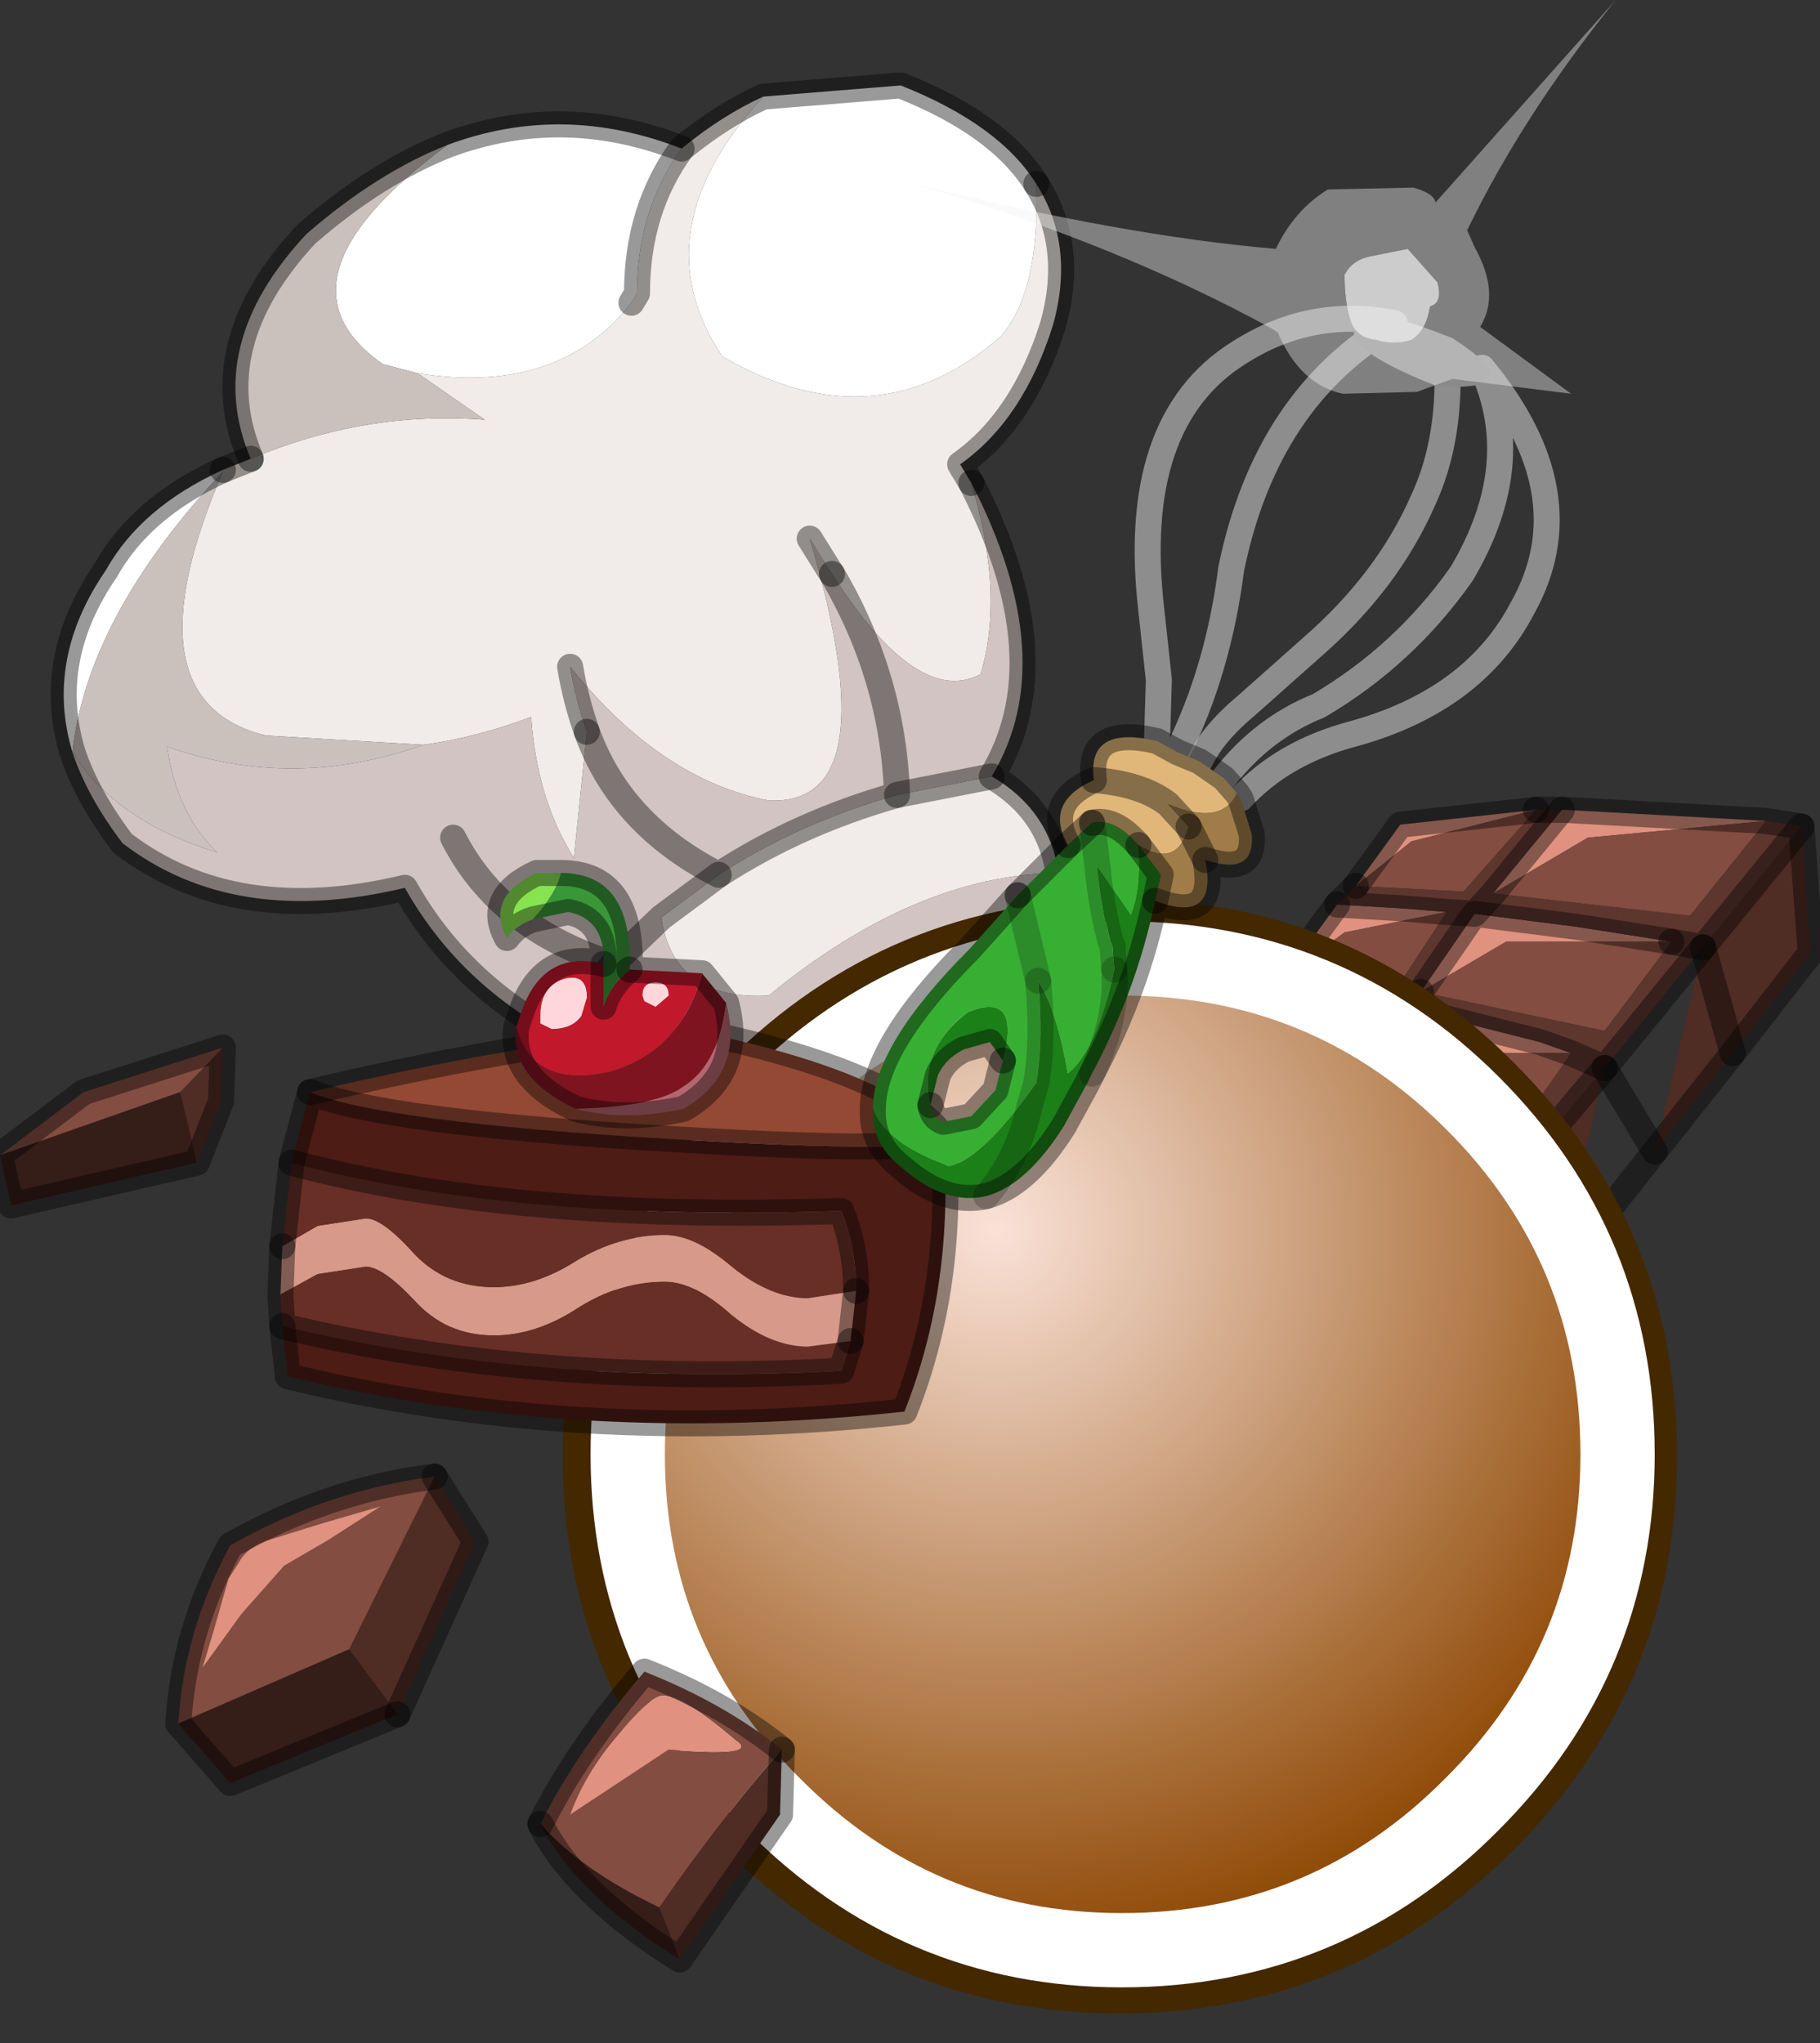 <?xml version="1.0" encoding="utf-8"?>
<svg version="1.1" id="Layer_1"
xmlns="http://www.w3.org/2000/svg"
xmlns:xlink="http://www.w3.org/1999/xlink"
width="49px" height="55px"
xml:space="preserve">
<rect width="100%" height="100%" fill="#333333" stroke="none"/>
<g id="PathID_595" transform="matrix(1, 0, 0, 1, 15.15, 24.2)">
<path style="fill:#E0917F;fill-opacity:1" d="M22.85 -1.55L21.35 -0.35L22.55 -2L26.2 -2.4L22.85 -1.55M27.6 -1.65L25.05 -0.15L26.9 -2.4L26.95 -2.4L32.4 -2.1L27.6 -1.65M20.85 0.15L22.55 0.25L23.8 0.35L21.05 0.9L19.55 2L19.5 2L20.85 0.15M25.4 1.15L23.1 2.5L24.55 0.4L27.3 0.75L29.85 1.15L25.4 1.15M23.15 4.15L21.2 5.45L22 4.1L22.75 2.95L26.3 3.85L27.15 4.15L23.15 4.15" />
<path style="fill:#834D41;fill-opacity:1" d="M21.35 -0.35L22.85 -1.55L26.2 -2.4L24.25 -0.2L21.35 -0.35M24.85 7.45L21.2 5.45L23.15 4.15L27.15 4.15L24.85 7.45M25.05 -0.15L27.6 -1.65L32.4 -2.1L30.35 0.45L25.05 -0.15M23.1 2.5L25.4 1.15L29.85 1.15L28.05 3.55L23.1 2.5M18.1 3.75L19 2.65L21 2.75L22.1 2.9L20.6 5.15L18.1 3.75M21.05 0.9L23.8 0.35L22.45 2.4L19.55 2L21.05 0.9" />
<path style="fill:#5D362E;fill-opacity:1" d="M25.05 -0.15L30.35 0.45L24.55 0.4L23.1 2.5L23.8 0.35L22.55 0.25L20.85 0.15L21.35 -0.35L24.25 -0.2L26.2 -2.4L26.9 -2.4L25.05 -0.15M30.35 0.45L32.4 -2.1L33.35 -1.95L30.7 1.3L28.05 4.55L25.4 7.7L24.85 7.45L27.15 4.15L28.05 4.55L27.15 4.15L26.3 3.85L22.75 2.95L22.1 2.9L21 2.75L19 2.65L19.5 2L19.55 2L22.45 2.4L23.8 0.35L24.55 0.4L25.05 -0.15M23.1 2.5L22.75 2.95L22 4.1L21.2 5.45L20.6 5.15L22.1 2.9L22.75 2.95L23.1 2.5L28.05 3.55L29.85 1.15L30.7 1.3L29.85 1.15L27.3 0.75L24.55 0.4" />
<path style="fill:#4F2C24;fill-opacity:1" d="M28.05 4.55L29.4 6.8L30.7 1.3L33.35 -1.95L33.6 1.45L31.5 4.15L29.4 6.8L28.05 4.55L26.8 10.1L25.4 7.7L28.05 4.55M31.5 4.15L30.7 1.3L31.5 4.15" />
<path style="fill:none;stroke-width:0.7;stroke-linecap:round;stroke-linejoin:round;stroke-miterlimit:3;stroke:#000000;stroke-opacity:0.4" d="M26.2 -2.4L22.55 -2L21.35 -0.35" />
<path style="fill:none;stroke-width:0.7;stroke-linecap:round;stroke-linejoin:round;stroke-miterlimit:3;stroke:#000000;stroke-opacity:0.4" d="M26.2 -2.4L26.9 -2.4L26.95 -2.4L32.4 -2.1L33.35 -1.95L33.6 1.45L31.5 4.15L29.4 6.8L26.8 10.1L25.4 7.7L24.85 7.45L21.2 5.45L19.8 7.85" />
<path style="fill:none;stroke-width:0.7;stroke-linecap:round;stroke-linejoin:round;stroke-miterlimit:3;stroke:#000000;stroke-opacity:0.4" d="M21.35 -0.35L20.85 0.15L22.55 0.25L23.8 0.35L24.55 0.4L25.05 -0.15L26.9 -2.4" />
<path style="fill:none;stroke-width:0.7;stroke-linecap:round;stroke-linejoin:round;stroke-miterlimit:3;stroke:#000000;stroke-opacity:0.4" d="M30.7 1.3L31.5 4.15" />
<path style="fill:none;stroke-width:0.7;stroke-linecap:round;stroke-linejoin:round;stroke-miterlimit:3;stroke:#000000;stroke-opacity:0.4" d="M29.85 1.15L27.3 0.75L24.55 0.4L23.1 2.5" />
<path style="fill:none;stroke-width:0.7;stroke-linecap:round;stroke-linejoin:round;stroke-miterlimit:3;stroke:#000000;stroke-opacity:0.4" d="M29.85 1.15L30.7 1.3L33.35 -1.95" />
<path style="fill:none;stroke-width:0.7;stroke-linecap:round;stroke-linejoin:round;stroke-miterlimit:3;stroke:#000000;stroke-opacity:0.4" d="M22.75 2.95L26.3 3.85L27.15 4.15L28.05 4.55L30.7 1.3" />
<path style="fill:none;stroke-width:0.7;stroke-linecap:round;stroke-linejoin:round;stroke-miterlimit:3;stroke:#000000;stroke-opacity:0.4" d="M23.1 2.5L22.75 2.95L22.1 2.9" />
<path style="fill:none;stroke-width:0.7;stroke-linecap:round;stroke-linejoin:round;stroke-miterlimit:3;stroke:#000000;stroke-opacity:0.4" d="M20.6 5.15L21.2 5.45L22 4.1L22.75 2.95" />
<path style="fill:none;stroke-width:0.7;stroke-linecap:round;stroke-linejoin:round;stroke-miterlimit:3;stroke:#000000;stroke-opacity:0.4" d="M19 2.65L21 2.75L22.1 2.9" />
<path style="fill:none;stroke-width:0.7;stroke-linecap:round;stroke-linejoin:round;stroke-miterlimit:3;stroke:#000000;stroke-opacity:0.4" d="M19.5 2L19 2.65L18.1 3.75L20.6 5.15" />
<path style="fill:none;stroke-width:0.7;stroke-linecap:round;stroke-linejoin:round;stroke-miterlimit:3;stroke:#000000;stroke-opacity:0.4" d="M28.05 4.55L25.4 7.7" />
<path style="fill:none;stroke-width:0.7;stroke-linecap:round;stroke-linejoin:round;stroke-miterlimit:3;stroke:#000000;stroke-opacity:0.4" d="M28.05 4.55L29.4 6.8" />
<path style="fill:none;stroke-width:0.7;stroke-linecap:round;stroke-linejoin:round;stroke-miterlimit:3;stroke:#000000;stroke-opacity:0.4" d="M19.5 2L20.85 0.15" />
</g>
<g id="PathID_596" transform="matrix(1, 0, 0, 1, 15.15, 24.2)">
<path style="fill:#F1ECE9;fill-opacity:1" d="M13.2 -15.45Q12.4 -12.9 10.7 -11.7L11 -11.2Q11.9 -8.2 11.25 -6.05Q9.55 -5.15 7.25 -8.75L7.15 -8.9L6.65 -9.7Q8.8 -2.5 5.55 -2.65Q2.65 -3.2 0.2 -6.25Q0.35 -5.35 0.65 -4.5L0.3 -1.1Q-0.7 -2.7 -0.85 -4.9Q-2.3 -4.35 -3.75 -4.15L-8 -4.4Q-11.8 -5.35 -9.15 -11.5L-9.15 -11.55L-8.4 -11.85Q-5.3 -13.15 -2.1 -12.9L-3.9 -14.15Q-0.1 -13.55 1.85 -16.05L2 -16.3Q2 -18.55 3.2 -20.2Q4.3 -21.1 5.4 -21.6Q2.05 -17.95 4.3 -14.6Q8.45 -12.2 11.8 -15.15Q12.85 -16.35 12.75 -19.25Q13.8 -17.6 13.2 -15.45M5.55 2.6Q3 2.75 2.65 0.5L4.2 -0.65Q6.35 -2.05 9 -2.8L11.55 -3.3Q13.1 -2.4 13.35 -0.7Q9.5 -0.65 5.55 2.6" />
<path style="fill:#FFFFFF;fill-opacity:1" d="M9.1 -21.9Q11.75 -20.85 12.75 -19.25Q12.85 -16.35 11.8 -15.15Q8.45 -12.2 4.3 -14.6Q2.05 -17.95 5.4 -21.6L9.1 -21.9M-4.85 -14.4Q-8.05 -16.65 -3.1 -20.3Q0 -21.45 3.2 -20.2Q2 -18.55 2 -16.3L1.85 -16.05Q-0.1 -13.55 -3.9 -14.15L-4.85 -14.4M-13.2 -3.95Q-13.95 -6.45 -12.3 -8.85Q-11.35 -10.55 -9.15 -11.55L-9.15 -11.5Q-12.8 -7.6 -13.2 -3.95" />
<path style="fill:#D2C4C3;fill-opacity:1" d="M2.65 0.5L1.35 1.75Q-1.7 0.8 -2.95 -1.65Q-1.7 0.8 1.35 1.75L-0.2 3.65L1.35 1.75L2.65 0.5Q3 2.75 5.55 2.6Q9.5 -0.65 13.35 -0.7L13.35 0.25Q7.85 1.9 2.8 6.25Q-0.5 5.05 -0.2 3.65Q-2.85 2.2 -4.25 -0.3Q-8.85 0.8 -11.85 -1.5Q-12.8 -2.75 -13.2 -3.95Q-12.05 -2.1 -9.3 -1.25Q-10.4 -2.3 -10.65 -4.1Q-7.25 -2.9 -3.75 -4.15Q-2.3 -4.35 -0.85 -4.9Q-0.7 -2.7 0.3 -1.1L0.65 -4.5Q0.35 -5.35 0.2 -6.25Q2.65 -3.2 5.55 -2.65Q8.8 -2.5 6.65 -9.7L7.15 -8.9L7.25 -8.75Q9.55 -5.15 11.25 -6.05Q11.9 -8.2 11 -11.2Q13.45 -6.45 11.55 -3.3L9 -2.8Q8.9 -5.95 7.25 -8.75Q8.9 -5.95 9 -2.8Q6.35 -2.05 4.2 -0.65Q1.55 -2 0.65 -4.5Q1.55 -2 4.2 -0.65L2.65 0.5" />
<path style="fill:#CAC1BC;fill-opacity:1" d="M-3.9 -14.15L-2.1 -12.9Q-5.3 -13.15 -8.4 -11.85Q-9.7 -14.9 -6.9 -17.9Q-5 -19.55 -3.1 -20.3Q-8.05 -16.65 -4.85 -14.4L-3.9 -14.15M-10.65 -4.1Q-10.4 -2.3 -9.3 -1.25Q-12.05 -2.1 -13.2 -3.95Q-12.8 -7.6 -9.15 -11.5Q-11.8 -5.35 -8 -4.4L-3.75 -4.15Q-7.25 -2.9 -10.65 -4.1" />
<path style="fill:none;stroke-width:0.7;stroke-linecap:round;stroke-linejoin:round;stroke-miterlimit:3;stroke:#000000;stroke-opacity:0.4" d="M12.75 -19.25Q11.75 -20.85 9.1 -21.9L5.4 -21.6Q4.3 -21.1 3.2 -20.2Q2 -18.55 2 -16.3L1.85 -16.05" />
<path style="fill:none;stroke-width:0.7;stroke-linecap:round;stroke-linejoin:round;stroke-miterlimit:3;stroke:#000000;stroke-opacity:0.4" d="M-8.4 -11.85L-9.15 -11.55" />
<path style="fill:none;stroke-width:0.7;stroke-linecap:round;stroke-linejoin:round;stroke-miterlimit:3;stroke:#000000;stroke-opacity:0.4" d="M0.65 -4.5Q0.35 -5.35 0.2 -6.25" />
<path style="fill:none;stroke-width:0.7;stroke-linecap:round;stroke-linejoin:round;stroke-miterlimit:3;stroke:#000000;stroke-opacity:0.4" d="M6.65 -9.7L7.15 -8.9L7.25 -8.75" />
<path style="fill:none;stroke-width:0.7;stroke-linecap:round;stroke-linejoin:round;stroke-miterlimit:3;stroke:#000000;stroke-opacity:0.4" d="M11 -11.2L10.7 -11.7Q12.4 -12.9 13.2 -15.45Q13.8 -17.6 12.75 -19.25" />
<path style="fill:none;stroke-width:0.7;stroke-linecap:round;stroke-linejoin:round;stroke-miterlimit:3;stroke:#000000;stroke-opacity:0.4" d="M0.65 -4.5Q1.55 -2 4.2 -0.65Q6.35 -2.05 9 -2.8Q8.9 -5.95 7.25 -8.75" />
<path style="fill:none;stroke-width:0.7;stroke-linecap:round;stroke-linejoin:round;stroke-miterlimit:3;stroke:#000000;stroke-opacity:0.4" d="M11 -11.2Q13.45 -6.45 11.55 -3.3Q13.1 -2.4 13.35 -0.7L13.35 0.25Q7.85 1.9 2.8 6.25Q-0.5 5.05 -0.2 3.65Q-2.85 2.2 -4.25 -0.3Q-8.85 0.8 -11.85 -1.5Q-12.8 -2.75 -13.2 -3.95Q-13.95 -6.45 -12.3 -8.85Q-11.35 -10.55 -9.15 -11.55" />
<path style="fill:none;stroke-width:0.7;stroke-linecap:round;stroke-linejoin:round;stroke-miterlimit:3;stroke:#000000;stroke-opacity:0.4" d="M9 -2.8L11.55 -3.3" />
<path style="fill:none;stroke-width:0.7;stroke-linecap:round;stroke-linejoin:round;stroke-miterlimit:3;stroke:#000000;stroke-opacity:0.4" d="M-2.95 -1.65Q-1.7 0.8 1.35 1.75L2.65 0.5L4.2 -0.65" />
<path style="fill:none;stroke-width:0.7;stroke-linecap:round;stroke-linejoin:round;stroke-miterlimit:3;stroke:#000000;stroke-opacity:0.4" d="M-8.4 -11.85Q-9.7 -14.9 -6.9 -17.9Q-5 -19.55 -3.1 -20.3Q0 -21.45 3.2 -20.2" />
<path style="fill:none;stroke-width:0.7;stroke-linecap:round;stroke-linejoin:round;stroke-miterlimit:3;stroke:#000000;stroke-opacity:0.4" d="M-0.2 3.65L1.35 1.75" />
</g>
<g id="PathID_597" transform="matrix(1, 0, 0, 1, 15.15, 24.2)">
<path style="fill:#432800;fill-opacity:1" d="M15 0Q21.2 0 25.6 4.4Q30 8.8 30 15Q30 21.2 25.6 25.6Q21.2 30 15 30Q8.8 30 4.4 25.6Q0 21.2 0 15Q0 8.8 4.4 4.4Q8.8 0 15 0" />
</g>
<g id="PathID_598" transform="matrix(1, 0, 0, 1, 15.15, 24.2)">
<radialGradient
id="RadialGradID_381" gradientUnits="userSpaceOnUse" gradientTransform="matrix(0.026, 0, 0, 0.026, 11.65, 8.9)" spreadMethod ="pad" cx="0" cy="0" r="819.2" fx="0" fy="0" >
<stop  offset="0"  style="stop-color:#FAE2D7;stop-opacity:1" />
<stop  offset="0.945"  style="stop-color:#8C4500;stop-opacity:1" />
</radialGradient>
<path style="fill:url(#RadialGradID_381) " d="M15.05 1.6Q20.6 1.6 24.5 5.5Q28.4 9.4 28.4 14.95Q28.4 20.45 24.5 24.35Q20.6 28.3 15.05 28.3Q9.55 28.3 5.65 24.35Q1.75 20.45 1.75 14.95Q1.75 9.4 5.65 5.5Q9.55 1.6 15.05 1.6" />
<path style="fill:none;stroke-width:2;stroke-linecap:round;stroke-linejoin:round;stroke-miterlimit:3;stroke:#FFFFFF;stroke-opacity:1" d="M15.05 1.6Q20.6 1.6 24.5 5.5Q28.4 9.4 28.4 14.95Q28.4 20.45 24.5 24.35Q20.6 28.3 15.05 28.3Q9.55 28.3 5.65 24.35Q1.75 20.45 1.75 14.95Q1.75 9.4 5.65 5.5Q9.55 1.6 15.05 1.6z" />
</g>
<g id="PathID_599" transform="matrix(1, 0, 0, 1, 15.15, 24.2)">
<path style="fill:#D7998A;fill-opacity:1" d="M-7.55 9.35L-6.6 8.8L-5.3 8.6Q-4.85 8.6 -4 9.55Q-3.15 10.45 -1.85 10.45Q-0.75 10.45 0.35 9.75Q1.5 9.05 2.75 9.05Q3.55 9.05 4.55 9.9Q5.6 10.75 6.6 10.75L7.9 10.55L7.75 11.9L6.6 12.05Q5.6 12.05 4.55 11.2Q3.55 10.3 2.75 10.3Q1.5 10.3 0.35 11.05Q-0.75 11.75 -1.85 11.75Q-3.15 11.75 -4 10.8Q-4.85 9.9 -5.3 9.9L-6.6 10.1L-7.6 10.65L-7.55 9.35" />
<path style="fill:#682F26;fill-opacity:1" d="M7.5 12.7Q-0.65 13.15 -7.55 11.5L-7.6 10.65L-6.6 10.1L-5.3 9.9Q-4.85 9.9 -4 10.8Q-3.15 11.75 -1.85 11.75Q-0.75 11.75 0.35 11.05Q1.5 10.3 2.75 10.3Q3.55 10.3 4.55 11.2Q5.6 12.05 6.6 12.05L7.75 11.9L7.5 12.7M-7.3 7.1Q-1.3 8.7 7.5 8.4Q7.9 9.4 7.9 10.55L6.6 10.75Q5.6 10.75 4.55 9.9Q3.55 9.05 2.75 9.05Q1.5 9.05 0.35 9.75Q-0.75 10.45 -1.85 10.45Q-3.15 10.45 -4 9.55Q-4.85 8.6 -5.3 8.6L-6.6 8.8L-7.55 9.35L-7.3 7.1" />
<path style="fill:#4D1C15;fill-opacity:1" d="M-6.8 5.2Q-4.85 6 2.7 6.45Q10.1 6.9 10.25 6.4Q10.55 10.4 9.2 13.8Q0.45 14.75 -7.4 12.85L-7.55 11.5Q-0.65 13.15 7.5 12.7L7.75 11.9L7.9 10.55Q7.9 9.4 7.5 8.4Q-1.3 8.7 -7.3 7.1L-6.8 5.2" />
<path style="fill:#944934;fill-opacity:1" d="M10.25 6.4Q10.1 6.9 2.7 6.45Q-4.85 6 -6.8 5.2Q-1.75 4 3.05 3.45Q8.95 4.6 10.25 6.4" />
<path style="fill:none;stroke-width:0.7;stroke-linecap:round;stroke-linejoin:round;stroke-miterlimit:3;stroke:#000000;stroke-opacity:0.4" d="M7.75 11.9L7.9 10.55" />
<path style="fill:none;stroke-width:0.7;stroke-linecap:round;stroke-linejoin:round;stroke-miterlimit:3;stroke:#000000;stroke-opacity:0.4" d="M-7.55 9.35L-7.6 10.65L-7.55 11.5Q-0.65 13.15 7.5 12.7L7.75 11.9" />
<path style="fill:none;stroke-width:0.7;stroke-linecap:round;stroke-linejoin:round;stroke-miterlimit:3;stroke:#000000;stroke-opacity:0.4" d="M-7.3 7.1Q-1.3 8.7 7.5 8.4Q7.9 9.4 7.9 10.55" />
<path style="fill:none;stroke-width:0.7;stroke-linecap:round;stroke-linejoin:round;stroke-miterlimit:3;stroke:#000000;stroke-opacity:0.4" d="M10.25 6.4Q10.1 6.9 2.7 6.45Q-4.85 6 -6.8 5.2L-7.3 7.1L-7.55 9.35" />
<path style="fill:none;stroke-width:0.7;stroke-linecap:round;stroke-linejoin:round;stroke-miterlimit:3;stroke:#000000;stroke-opacity:0.4" d="M-6.8 5.2Q-1.75 4 3.05 3.45Q8.95 4.6 10.25 6.4Q10.55 10.4 9.2 13.8Q0.45 14.75 -7.4 12.85L-7.55 11.5" />
</g>
<g id="PathID_600" transform="matrix(1, 0, 0, 1, 15.15, 24.2)">
<path style="fill:#87E350;fill-opacity:1" d="M-0.8 0.55Q-1.25 0.7 -1.5 1.05Q-2.1 -0.05 -0.7 -0.7L-0.05 -0.7Q-0.15 -0.2 -0.8 0.55" />
<path style="fill:#7E1420;fill-opacity:1" d="M3.25 5.05Q2.5 5.6 0.35 5.65Q-1.45 4.8 -1.25 3.45Q-0.8 5.1 1.25 4.65Q3.2 4.1 3.75 2L4.4 2.8Q4.2 4.45 3.25 5.05" />
<path style="fill:#C1182B;fill-opacity:1" d="M-1.25 3.45L-1.1 3Q-0.5 1.35 1.1 1.75L1.1 2.9Q1.25 2.35 1.8 1.9L3.75 2Q3.2 4.1 1.25 4.65Q-0.8 5.1 -1.25 3.45M-0.3 3.5Q0.25 3.5 0.5 3.15L0.65 2.65Q0.65 2 0.05 2.15Q-0.6 2.35 -0.6 3.15L-0.6 3.35L-0.3 3.5M2.15 2.6L2.2 2.75L2.5 2.9L2.85 2.6Q2.85 2.25 2.5 2.25Q2.15 2.25 2.15 2.6" />
<path style="fill:#FFD7DB;fill-opacity:1" d="M-0.6 3.35L-0.6 3.15Q-0.6 2.35 0.05 2.15Q0.65 2 0.65 2.65L0.5 3.15Q0.25 3.5 -0.3 3.5L-0.6 3.35M2.5 2.25Q2.85 2.25 2.85 2.6L2.5 2.9L2.2 2.75L2.15 2.6Q2.15 2.25 2.5 2.25" />
<path style="fill:#399737;fill-opacity:1" d="M1.1 2.9L1.1 1.75Q1.15 0.55 0.15 0.35L-0.8 0.55Q-0.15 -0.2 -0.05 -0.7Q1.9 -0.7 1.8 1.9Q1.25 2.35 1.1 2.9" />
<path style="fill:#B4666F;fill-opacity:1" d="M4.4 2.8Q4.9 4.7 3.25 5.65Q1.65 6 0.35 5.65Q2.5 5.6 3.25 5.05Q4.2 4.45 4.4 2.8" />
<path style="fill:none;stroke-width:0.7;stroke-linecap:round;stroke-linejoin:round;stroke-miterlimit:3;stroke:#000000;stroke-opacity:0.4" d="M-0.8 0.55Q-1.25 0.7 -1.5 1.05Q-2.1 -0.05 -0.7 -0.7L-0.05 -0.7Q1.9 -0.7 1.8 1.9L3.75 2L4.4 2.8Q4.9 4.7 3.25 5.65Q1.65 6 0.35 5.65Q-1.45 4.8 -1.25 3.45L-1.1 3Q-0.5 1.35 1.1 1.75Q1.15 0.55 0.15 0.35L-0.8 0.55z" />
<path style="fill:none;stroke-width:0.7;stroke-linecap:round;stroke-linejoin:round;stroke-miterlimit:3;stroke:#000000;stroke-opacity:0.4" d="M1.1 1.75L1.1 2.9Q1.25 2.35 1.8 1.9" />
</g>
<g id="PathID_601" transform="matrix(1, 0, 0, 1, 15.15, 24.2)">
<path style="fill:none;stroke-width:0.7;stroke-linecap:round;stroke-linejoin:round;stroke-miterlimit:3;stroke:#C9C9C9;stroke-opacity:0.6" d="M16.55 -3.95Q17.65 -6.15 18 -8.9Q18.95 -13.5 22.4 -15.5Q20.15 -15.95 18.2 -14.7Q15.25 -12.85 15.85 -7.75L16.05 -5.9L16 -4.25" />
<path style="fill:none;stroke-width:0.7;stroke-linecap:round;stroke-linejoin:round;stroke-miterlimit:3;stroke:#C9C9C9;stroke-opacity:0.6" d="M17.15 -3.7Q17.5 -4.45 18.4 -5.2L20.2 -6.8Q22.2 -8.55 23.15 -10.7Q23.95 -12.4 23.8 -14.7" />
<path style="fill:none;stroke-width:0.7;stroke-linecap:round;stroke-linejoin:round;stroke-miterlimit:3;stroke:#C9C9C9;stroke-opacity:0.6" d="M18.25 -2.7Q19.4 -3.95 21.3 -4.45Q24.55 -5.35 25.85 -7.85Q27.55 -10.9 24.75 -14.3Q25.95 -11.7 24.2 -8.75Q22.65 -6.55 20.35 -5.2Q18.85 -4.6 17.8 -3.25" />
</g>
<g id="PathID_602" transform="matrix(1, 0, 0, 1, 15.15, 24.2)">
<path style="fill:#37AF33;fill-opacity:1" d="M14.4 -0.85Q14.5 0.2 14.75 1.15L14.8 1.25L14.85 1.9Q14.4 4.05 13.6 4.7Q13.3 3 12.8 2.2Q12.95 3.8 12.75 4.95L12.25 -0.1L13.6 -1.45L14.25 -2.05Q14.85 -2.2 15.5 -1.45L14.4 -0.85M12.75 4.95Q11.3 7 10.4 7.2Q8.7 6.6 8.35 5.65Q8.35 3.95 10.95 1.35L12.25 -0.1L12.8 2.2M15.5 -1.45Q15.6 -0.3 15.3 0.45L14.4 -0.85L14.25 -2.05M11.85 4.35Q12.35 2.45 10.9 3.05Q9.55 4.1 9.9 5.55Q9.95 5.9 10.25 6L11 5.85L11.65 5.15L11.85 4.35" />
<path style="fill:#E0B779;fill-opacity:1" d="M14.3 -3.2Q14.1 -4.7 16 -4.25Q15.6 -3.1 16.3 -2.55L16.85 -1.95Q16.55 -0.8 15.5 -1.45Q14.85 -2.2 14.25 -2.05L13.6 -1.45Q12.95 -2.6 14.3 -3.2M16 -4.25L16.55 -3.95L17.15 -3.7L17.8 -3.25L18.15 -2.85Q17.75 -1.95 16.3 -2.55Q15.6 -3.1 14.3 -3.2" />
<path style="fill:#9F7C48;fill-opacity:1" d="M18.15 -2.85L18.25 -2.7L18.55 -1.75Q18.65 -0.6 17.3 -1.05Q17.65 0.7 15.95 0.05L16.1 -0.65L15.5 -1.45Q16.55 -0.8 16.85 -1.95L16.3 -2.55Q17.75 -1.95 18.15 -2.85M17.3 -1.05L16.85 -1.95L17.3 -1.05" />
<path style="fill:#1C8018;fill-opacity:1" d="M10.4 7.2Q11.3 7 12.75 4.95L12.55 5.65Q12.25 7 11.4 8Q12.25 7 12.55 5.65L12.75 4.95Q12.95 3.8 12.8 2.2Q13.3 3 13.6 4.7Q14.4 4.05 14.85 1.9L14.8 1.25L14.75 1.15Q14.5 0.2 14.4 -0.85L15.3 0.45Q15.6 -0.3 15.5 -1.45L16.1 -0.65L15.95 0.05Q15.45 2.45 14.25 4.7L14.1 5L13.5 6.1Q12.5 7.7 11.4 8Q10.3 8.25 9.15 7.25Q8.3 6.6 8.35 5.65Q8.7 6.6 10.4 7.2M10.9 3.05Q12.35 2.45 11.85 4.35L11.5 3.85L10.8 4.05Q10.3 4.3 10.1 4.75L9.9 5.55Q9.55 4.1 10.9 3.05M14.25 4.7Q14.95 3.2 14.85 1.9Q14.95 3.2 14.25 4.7" />
<path style="fill:none;stroke-width:0.7;stroke-linecap:round;stroke-linejoin:round;stroke-miterlimit:3;stroke:#000000;stroke-opacity:0.4" d="M14.25 -2.05L13.6 -1.45L12.25 -0.1" />
<path style="fill:none;stroke-width:0.7;stroke-linecap:round;stroke-linejoin:round;stroke-miterlimit:3;stroke:#000000;stroke-opacity:0.2" d="M12.25 -0.1L12.8 2.2" />
<path style="fill:none;stroke-width:0.7;stroke-linecap:round;stroke-linejoin:round;stroke-miterlimit:3;stroke:#000000;stroke-opacity:0.2" d="M14.85 1.9L14.8 1.25L14.75 1.15Q14.5 0.2 14.4 -0.85L14.25 -2.05" />
<path style="fill:none;stroke-width:0.7;stroke-linecap:round;stroke-linejoin:round;stroke-miterlimit:3;stroke:#000000;stroke-opacity:0.4" d="M14.25 -2.05Q14.85 -2.2 15.5 -1.45" />
<path style="fill:none;stroke-width:0.7;stroke-linecap:round;stroke-linejoin:round;stroke-miterlimit:3;stroke:#000000;stroke-opacity:0.4" d="M16.85 -1.95L16.3 -2.55Q15.6 -3.1 14.3 -3.2Q12.95 -2.6 13.6 -1.45" />
<path style="fill:none;stroke-width:0.7;stroke-linecap:round;stroke-linejoin:round;stroke-miterlimit:3;stroke:#000000;stroke-opacity:0.4" d="M14.3 -3.2Q14.1 -4.7 16 -4.25L16.55 -3.95L17.15 -3.7L17.8 -3.25L18.15 -2.85L18.25 -2.7L18.55 -1.75Q18.65 -0.6 17.3 -1.05Q17.65 0.7 15.95 0.05Q15.45 2.45 14.25 4.7L14.1 5L13.5 6.1Q12.5 7.7 11.4 8Q10.3 8.25 9.15 7.25Q8.3 6.6 8.35 5.65Q8.35 3.95 10.95 1.35L12.25 -0.1" />
<path style="fill:none;stroke-width:0.7;stroke-linecap:round;stroke-linejoin:round;stroke-miterlimit:3;stroke:#000000;stroke-opacity:0.4" d="M16.85 -1.95L17.3 -1.05" />
<path style="fill:none;stroke-width:0.7;stroke-linecap:round;stroke-linejoin:round;stroke-miterlimit:3;stroke:#000000;stroke-opacity:0.4" d="M15.5 -1.45L16.1 -0.65L15.95 0.05" />
<path style="fill:none;stroke-width:0.7;stroke-linecap:round;stroke-linejoin:round;stroke-miterlimit:3;stroke:#000000;stroke-opacity:0.4" d="M9.9 5.55L10.1 4.75Q10.3 4.3 10.8 4.05L11.5 3.85L11.85 4.35" />
<path style="fill:none;stroke-width:0.7;stroke-linecap:round;stroke-linejoin:round;stroke-miterlimit:3;stroke:#000000;stroke-opacity:0.4" d="M9.9 5.55Q9.95 5.9 10.25 6L11 5.85L11.65 5.15L11.85 4.35" />
<path style="fill:none;stroke-width:0.7;stroke-linecap:round;stroke-linejoin:round;stroke-miterlimit:3;stroke:#000000;stroke-opacity:0.2" d="M14.85 1.9Q14.95 3.2 14.25 4.7" />
<path style="fill:none;stroke-width:0.7;stroke-linecap:round;stroke-linejoin:round;stroke-miterlimit:3;stroke:#000000;stroke-opacity:0.2" d="M12.8 2.2Q12.95 3.8 12.75 4.95L12.55 5.65Q12.25 7 11.4 8" />
</g>
<g id="PathID_603" transform="matrix(1, 0, 0, 1, 15.15, 24.2)">
<path style="fill:#8A8A8A;fill-opacity:1" d="M23.55 -13.8Q20.35 -15.05 21.7 -15.7Q21.9 -15.9 23.95 -15.1Q26.2 -13.65 23.55 -13.8" />
</g>
<g id="PathID_604" transform="matrix(1, 0, 0, 1, 15.15, 24.2)">
<path style="fill:#4F2C24;fill-opacity:1" d="M-5.75 20.2L-3.45 15.55L-2.35 17.3L-4.45 21.95L-5.75 20.2" />
<path style="fill:#834D41;fill-opacity:1" d="M-10.35 22.2Q-10.2 19.7 -8.95 17.4Q-6.3 15.9 -3.45 15.55L-5.75 20.2L-10.35 22.2M-6.3 17.25L-4.9 16.35L-6.45 16.8L-7.9 17.25Q-8.4 17.4 -8.65 17.75L-9 18.3L-9.4 19.7L-9.7 20.7L-8.65 19.25L-7.5 17.95L-6.3 17.25" />
<path style="fill:#E0917F;fill-opacity:1" d="M-7.5 17.95L-8.65 19.25L-9.7 20.7L-9.4 19.7L-9 18.3L-8.65 17.75Q-8.4 17.4 -7.9 17.25L-6.45 16.8L-4.9 16.35L-6.3 17.25L-7.5 17.95" />
<path style="fill:#351D18;fill-opacity:1" d="M-5.75 20.2L-4.45 21.95L-8.95 23.8L-10.35 22.2L-5.75 20.2" />
<path style="fill:none;stroke-width:0.7;stroke-linecap:round;stroke-linejoin:round;stroke-miterlimit:3;stroke:#000000;stroke-opacity:0.4" d="M-4.45 21.95L-2.35 17.3L-3.45 15.55" />
<path style="fill:none;stroke-width:0.7;stroke-linecap:round;stroke-linejoin:round;stroke-miterlimit:3;stroke:#000000;stroke-opacity:0.4" d="M-4.45 21.95L-8.95 23.8L-10.35 22.2Q-10.2 19.7 -8.95 17.4Q-6.3 15.9 -3.45 15.55" />
</g>
<g id="PathID_605" transform="matrix(1, 0, 0, 1, 15.15, 24.2)">
<path style="fill:#834D41;fill-opacity:1" d="M2.6 27.15Q0.5 26.15 -0.6 24.9Q0.4 22.9 2.2 20.8Q4.35 21.65 5.9 22.9Q4.3 24.7 2.6 27.15M2.7 21.45Q2.35 21.45 1.45 22.55Q0.6 23.55 0.2 24.65L2.85 22.9Q5.35 23.1 4.65 22.65Q3.25 21.45 2.7 21.45" />
<path style="fill:#4F2C24;fill-opacity:1" d="M2.6 27.15Q4.3 24.7 5.9 22.9L5.85 24.65L3.15 28.55L2.6 27.15" />
<path style="fill:#E0917F;fill-opacity:1" d="M4.65 22.65Q5.35 23.1 2.85 22.9L0.2 24.65Q0.6 23.55 1.45 22.55Q2.35 21.45 2.7 21.45Q3.25 21.45 4.65 22.65" />
<path style="fill:#351D18;fill-opacity:1" d="M3.15 28.55Q0.35 26.8 -0.6 24.9Q0.5 26.15 2.6 27.15L3.15 28.55" />
<path style="fill:none;stroke-width:0.7;stroke-linecap:round;stroke-linejoin:round;stroke-miterlimit:3;stroke:#000000;stroke-opacity:0.4" d="M5.9 22.9Q4.35 21.65 2.2 20.8Q0.4 22.9 -0.6 24.9" />
<path style="fill:none;stroke-width:0.7;stroke-linecap:round;stroke-linejoin:round;stroke-miterlimit:3;stroke:#000000;stroke-opacity:0.4" d="M5.9 22.9L5.85 24.65L3.15 28.55Q0.35 26.8 -0.6 24.9" />
</g>
<g id="PathID_606" transform="matrix(1, 0, 0, 1, 15.15, 24.2)">
<path style="fill:#4F2C24;fill-opacity:1" d="M-10.3 5.2L-9.15 4L-9.2 5.45L-9.85 7.1L-10.3 5.2" />
<path style="fill:#834D41;fill-opacity:1" d="M-15.15 6.9L-12.9 5.2L-9.15 4L-10.3 5.2L-15.15 6.9" />
<path style="fill:#351D18;fill-opacity:1" d="M-10.3 5.2L-9.85 7.1L-14.85 8.25L-15.15 6.9L-10.3 5.2" />
<path style="fill:none;stroke-width:0.7;stroke-linecap:round;stroke-linejoin:round;stroke-miterlimit:3;stroke:#000000;stroke-opacity:0.4" d="M-9.15 4L-9.2 5.45L-9.85 7.1L-14.85 8.25L-15.15 6.9L-12.9 5.2L-9.15 4z" />
</g>
<g id="PathID_607" transform="matrix(1, 0, 0, 1, 15.15, 24.2)">
<path style="fill:#F2F2F2;fill-opacity:0.4" d="M19.1 -15.35Q14.9 -17.65 9.45 -19.25Q15.1 -17.85 19.2 -17.5Q19.7 -18.55 20.6 -19.1L22.9 -19.15Q23.45 -19 23.5 -18.75L28.35 -24.2Q25.85 -21.1 24.35 -18L24.55 -17.55Q25.25 -16.3 24.7 -15.4L27.15 -13.6L23.95 -14L23 -13.65L21 -13.6Q19.85 -13.85 19.25 -15.25L19.1 -15.35M23.55 -16.6L22.75 -17.5L21.75 -17.3Q21.25 -17.2 21.05 -16.8Q21.05 -16.1 21.2 -15.6Q21.35 -15.1 21.9 -15.05Q22.35 -14.9 22.85 -15.05Q23.25 -15.3 23.35 -15.95Q23.7 -16.05 23.55 -16.6" />
<path style="fill:#F2F2F2;fill-opacity:0.8" d="M23.35 -15.95Q23.25 -15.3 22.85 -15.05Q22.35 -14.9 21.9 -15.05Q21.35 -15.1 21.2 -15.6Q21.05 -16.1 21.05 -16.8Q21.25 -17.2 21.75 -17.3L22.75 -17.5L23.55 -16.6Q23.7 -16.05 23.35 -15.95" />
</g>
</svg>
